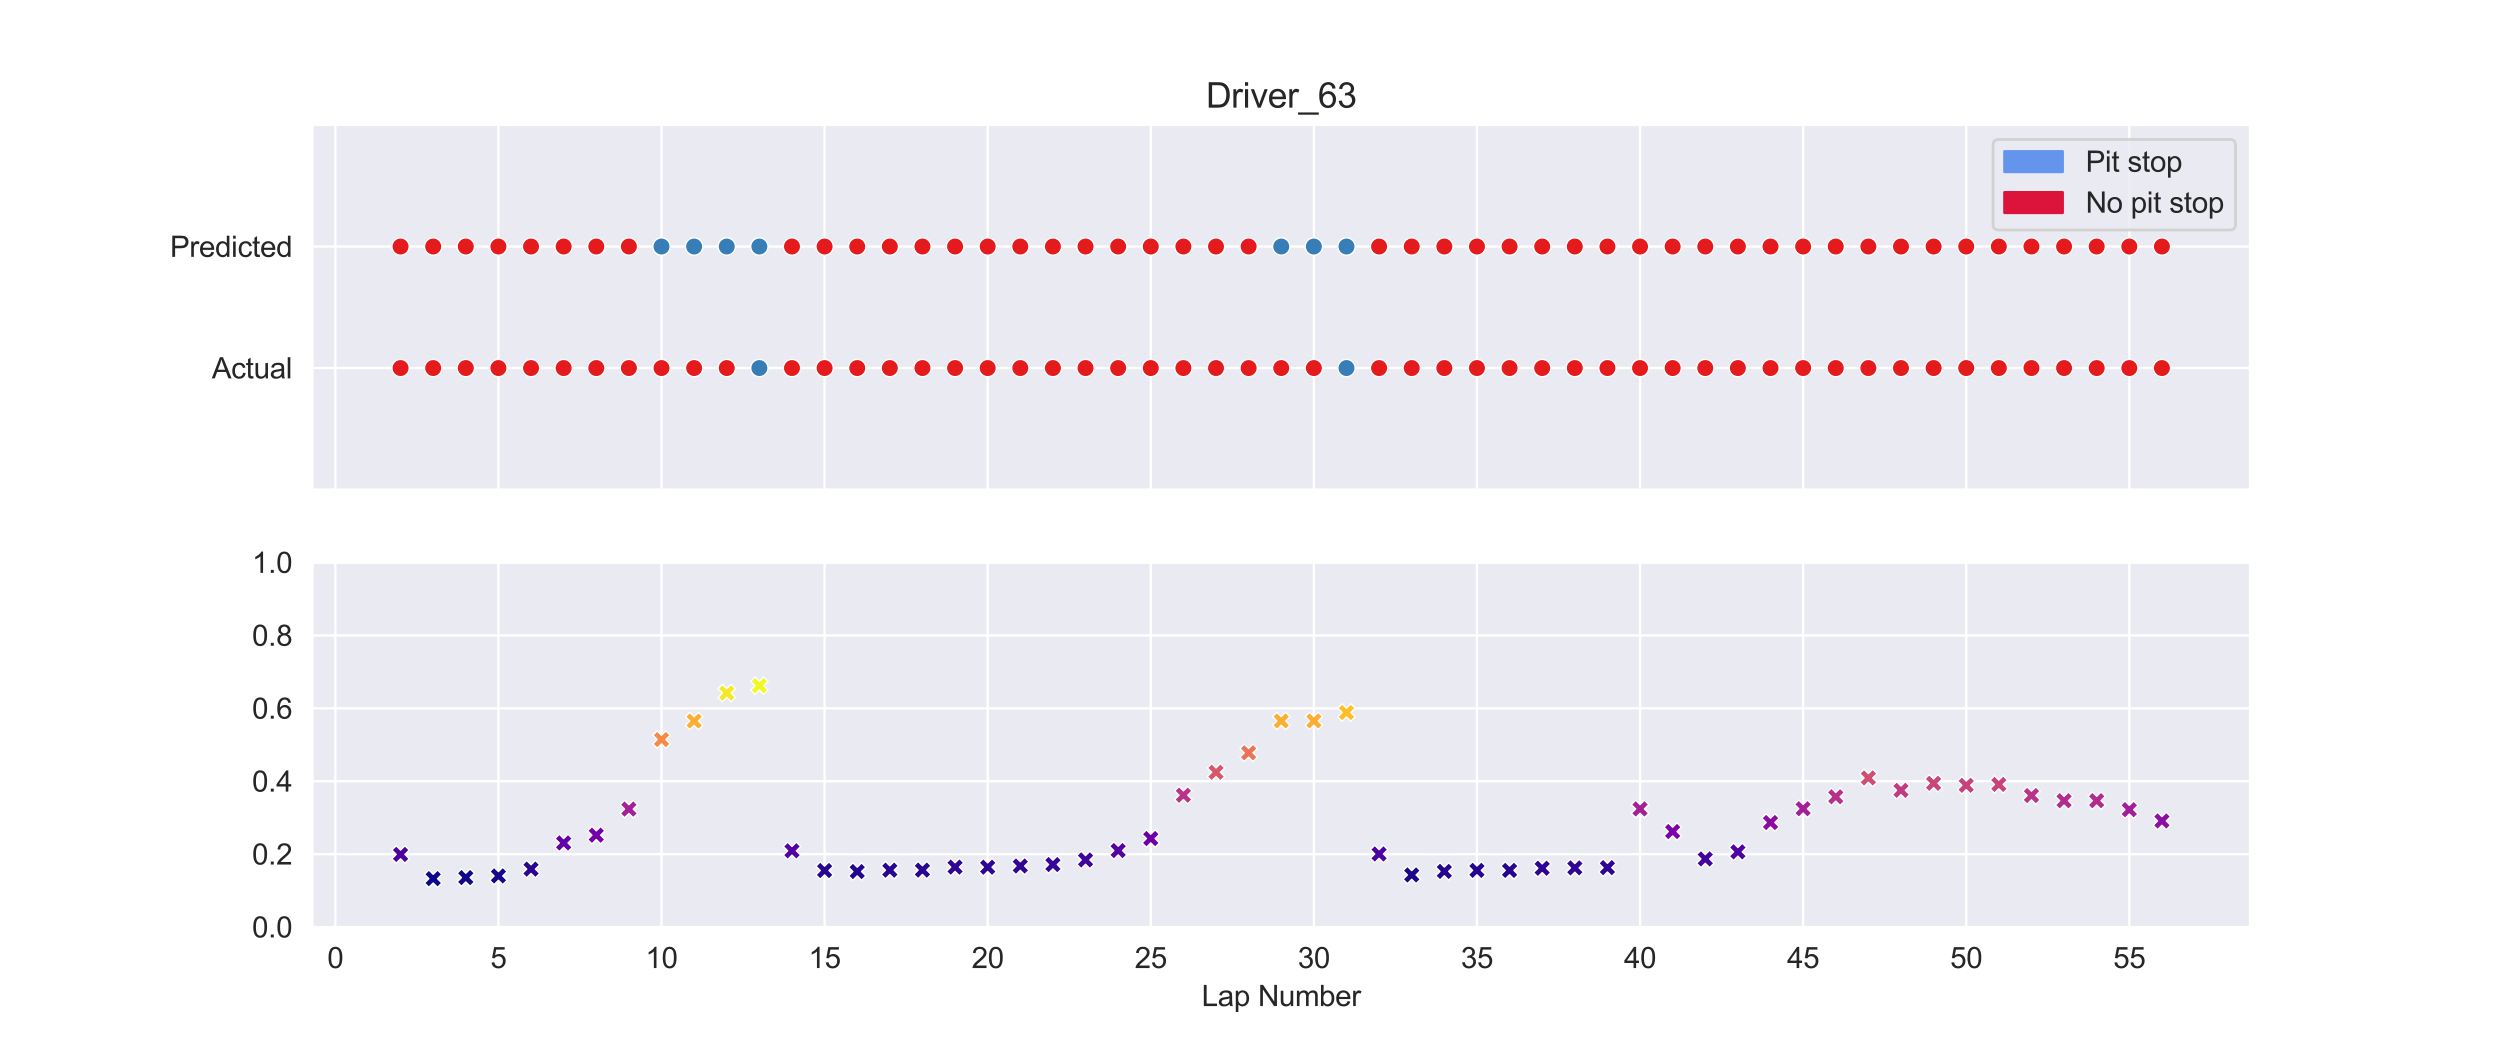 <?xml version="1.0" encoding="utf-8" standalone="no"?>
<!DOCTYPE svg PUBLIC "-//W3C//DTD SVG 1.1//EN"
  "http://www.w3.org/Graphics/SVG/1.1/DTD/svg11.dtd">
<svg xmlns:xlink="http://www.w3.org/1999/xlink" width="864pt" height="360pt" viewBox="0 0 864 360" xmlns="http://www.w3.org/2000/svg" version="1.1">
 <defs>
  <style type="text/css">*{stroke-linejoin: round; stroke-linecap: butt}</style>
 </defs>
 <g id="figure_1">
  <g id="patch_1">
   <path d="M 0 360 
L 864 360 
L 864 0 
L 0 0 
z
" style="fill: #ffffff"/>
  </g>
  <g id="axes_1">
   <g id="patch_2">
    <path d="M 108 169.2 
L 777.6 169.2 
L 777.6 43.2 
L 108 43.2 
z
" style="fill: #eaeaf2"/>
   </g>
   <g id="matplotlib.axis_1">
    <g id="xtick_1">
     <g id="line2d_1">
      <path d="M 115.891 169.2 
L 115.891 43.2 
" clip-path="url(#p8e15b6da8c)" style="fill: none; stroke: #ffffff; stroke-width: 0.8; stroke-linecap: round"/>
     </g>
    </g>
    <g id="xtick_2">
     <g id="line2d_2">
      <path d="M 172.255 169.2 
L 172.255 43.2 
" clip-path="url(#p8e15b6da8c)" style="fill: none; stroke: #ffffff; stroke-width: 0.8; stroke-linecap: round"/>
     </g>
    </g>
    <g id="xtick_3">
     <g id="line2d_3">
      <path d="M 228.618 169.2 
L 228.618 43.2 
" clip-path="url(#p8e15b6da8c)" style="fill: none; stroke: #ffffff; stroke-width: 0.8; stroke-linecap: round"/>
     </g>
    </g>
    <g id="xtick_4">
     <g id="line2d_4">
      <path d="M 284.982 169.2 
L 284.982 43.2 
" clip-path="url(#p8e15b6da8c)" style="fill: none; stroke: #ffffff; stroke-width: 0.8; stroke-linecap: round"/>
     </g>
    </g>
    <g id="xtick_5">
     <g id="line2d_5">
      <path d="M 341.345 169.2 
L 341.345 43.2 
" clip-path="url(#p8e15b6da8c)" style="fill: none; stroke: #ffffff; stroke-width: 0.8; stroke-linecap: round"/>
     </g>
    </g>
    <g id="xtick_6">
     <g id="line2d_6">
      <path d="M 397.709 169.2 
L 397.709 43.2 
" clip-path="url(#p8e15b6da8c)" style="fill: none; stroke: #ffffff; stroke-width: 0.8; stroke-linecap: round"/>
     </g>
    </g>
    <g id="xtick_7">
     <g id="line2d_7">
      <path d="M 454.073 169.2 
L 454.073 43.2 
" clip-path="url(#p8e15b6da8c)" style="fill: none; stroke: #ffffff; stroke-width: 0.8; stroke-linecap: round"/>
     </g>
    </g>
    <g id="xtick_8">
     <g id="line2d_8">
      <path d="M 510.436 169.2 
L 510.436 43.2 
" clip-path="url(#p8e15b6da8c)" style="fill: none; stroke: #ffffff; stroke-width: 0.8; stroke-linecap: round"/>
     </g>
    </g>
    <g id="xtick_9">
     <g id="line2d_9">
      <path d="M 566.8 169.2 
L 566.8 43.2 
" clip-path="url(#p8e15b6da8c)" style="fill: none; stroke: #ffffff; stroke-width: 0.8; stroke-linecap: round"/>
     </g>
    </g>
    <g id="xtick_10">
     <g id="line2d_10">
      <path d="M 623.164 169.2 
L 623.164 43.2 
" clip-path="url(#p8e15b6da8c)" style="fill: none; stroke: #ffffff; stroke-width: 0.8; stroke-linecap: round"/>
     </g>
    </g>
    <g id="xtick_11">
     <g id="line2d_11">
      <path d="M 679.527 169.2 
L 679.527 43.2 
" clip-path="url(#p8e15b6da8c)" style="fill: none; stroke: #ffffff; stroke-width: 0.8; stroke-linecap: round"/>
     </g>
    </g>
    <g id="xtick_12">
     <g id="line2d_12">
      <path d="M 735.891 169.2 
L 735.891 43.2 
" clip-path="url(#p8e15b6da8c)" style="fill: none; stroke: #ffffff; stroke-width: 0.8; stroke-linecap: round"/>
     </g>
    </g>
   </g>
   <g id="matplotlib.axis_2">
    <g id="ytick_1">
     <g id="line2d_13">
      <path d="M 108 127.2 
L 777.6 127.2 
" clip-path="url(#p8e15b6da8c)" style="fill: none; stroke: #ffffff; stroke-width: 0.8; stroke-linecap: round"/>
     </g>
     <g id="text_1">
      <!-- Actual -->
      <g style="fill: #262626" transform="translate(73.208 130.779) scale(0.1 -0.1)">
       <defs>
        <path id="ArialMT-41" d="M -9 0 
L 1750 4581 
L 2403 4581 
L 4278 0 
L 3588 0 
L 3053 1388 
L 1138 1388 
L 634 0 
L -9 0 
z
M 1313 1881 
L 2866 1881 
L 2388 3150 
Q 2169 3728 2063 4100 
Q 1975 3659 1816 3225 
L 1313 1881 
z
" transform="scale(0.016)"/>
        <path id="ArialMT-63" d="M 2588 1216 
L 3141 1144 
Q 3050 572 2676 248 
Q 2303 -75 1759 -75 
Q 1078 -75 664 370 
Q 250 816 250 1647 
Q 250 2184 428 2587 
Q 606 2991 970 3192 
Q 1334 3394 1763 3394 
Q 2303 3394 2647 3120 
Q 2991 2847 3088 2344 
L 2541 2259 
Q 2463 2594 2264 2762 
Q 2066 2931 1784 2931 
Q 1359 2931 1093 2626 
Q 828 2322 828 1663 
Q 828 994 1084 691 
Q 1341 388 1753 388 
Q 2084 388 2306 591 
Q 2528 794 2588 1216 
z
" transform="scale(0.016)"/>
        <path id="ArialMT-74" d="M 1650 503 
L 1731 6 
Q 1494 -44 1306 -44 
Q 1000 -44 831 53 
Q 663 150 594 308 
Q 525 466 525 972 
L 525 2881 
L 113 2881 
L 113 3319 
L 525 3319 
L 525 4141 
L 1084 4478 
L 1084 3319 
L 1650 3319 
L 1650 2881 
L 1084 2881 
L 1084 941 
Q 1084 700 1114 631 
Q 1144 563 1211 522 
Q 1278 481 1403 481 
Q 1497 481 1650 503 
z
" transform="scale(0.016)"/>
        <path id="ArialMT-75" d="M 2597 0 
L 2597 488 
Q 2209 -75 1544 -75 
Q 1250 -75 995 37 
Q 741 150 617 320 
Q 494 491 444 738 
Q 409 903 409 1263 
L 409 3319 
L 972 3319 
L 972 1478 
Q 972 1038 1006 884 
Q 1059 663 1231 536 
Q 1403 409 1656 409 
Q 1909 409 2131 539 
Q 2353 669 2445 892 
Q 2538 1116 2538 1541 
L 2538 3319 
L 3100 3319 
L 3100 0 
L 2597 0 
z
" transform="scale(0.016)"/>
        <path id="ArialMT-61" d="M 2588 409 
Q 2275 144 1986 34 
Q 1697 -75 1366 -75 
Q 819 -75 525 192 
Q 231 459 231 875 
Q 231 1119 342 1320 
Q 453 1522 633 1644 
Q 813 1766 1038 1828 
Q 1203 1872 1538 1913 
Q 2219 1994 2541 2106 
Q 2544 2222 2544 2253 
Q 2544 2597 2384 2738 
Q 2169 2928 1744 2928 
Q 1347 2928 1158 2789 
Q 969 2650 878 2297 
L 328 2372 
Q 403 2725 575 2942 
Q 747 3159 1072 3276 
Q 1397 3394 1825 3394 
Q 2250 3394 2515 3294 
Q 2781 3194 2906 3042 
Q 3031 2891 3081 2659 
Q 3109 2516 3109 2141 
L 3109 1391 
Q 3109 606 3145 398 
Q 3181 191 3288 0 
L 2700 0 
Q 2613 175 2588 409 
z
M 2541 1666 
Q 2234 1541 1622 1453 
Q 1275 1403 1131 1340 
Q 988 1278 909 1158 
Q 831 1038 831 891 
Q 831 666 1001 516 
Q 1172 366 1500 366 
Q 1825 366 2078 508 
Q 2331 650 2450 897 
Q 2541 1088 2541 1459 
L 2541 1666 
z
" transform="scale(0.016)"/>
        <path id="ArialMT-6c" d="M 409 0 
L 409 4581 
L 972 4581 
L 972 0 
L 409 0 
z
" transform="scale(0.016)"/>
       </defs>
       <use xlink:href="#ArialMT-41"/>
       <use xlink:href="#ArialMT-63" x="66.699"/>
       <use xlink:href="#ArialMT-74" x="116.699"/>
       <use xlink:href="#ArialMT-75" x="144.482"/>
       <use xlink:href="#ArialMT-61" x="200.098"/>
       <use xlink:href="#ArialMT-6c" x="255.713"/>
      </g>
     </g>
    </g>
    <g id="ytick_2">
     <g id="line2d_14">
      <path d="M 108 85.2 
L 777.6 85.2 
" clip-path="url(#p8e15b6da8c)" style="fill: none; stroke: #ffffff; stroke-width: 0.8; stroke-linecap: round"/>
     </g>
     <g id="text_2">
      <!-- Predicted -->
      <g style="fill: #262626" transform="translate(58.756 88.779) scale(0.1 -0.1)">
       <defs>
        <path id="ArialMT-50" d="M 494 0 
L 494 4581 
L 2222 4581 
Q 2678 4581 2919 4538 
Q 3256 4481 3484 4323 
Q 3713 4166 3852 3881 
Q 3991 3597 3991 3256 
Q 3991 2672 3619 2267 
Q 3247 1863 2275 1863 
L 1100 1863 
L 1100 0 
L 494 0 
z
M 1100 2403 
L 2284 2403 
Q 2872 2403 3119 2622 
Q 3366 2841 3366 3238 
Q 3366 3525 3220 3729 
Q 3075 3934 2838 4000 
Q 2684 4041 2272 4041 
L 1100 4041 
L 1100 2403 
z
" transform="scale(0.016)"/>
        <path id="ArialMT-72" d="M 416 0 
L 416 3319 
L 922 3319 
L 922 2816 
Q 1116 3169 1280 3281 
Q 1444 3394 1641 3394 
Q 1925 3394 2219 3213 
L 2025 2691 
Q 1819 2813 1613 2813 
Q 1428 2813 1281 2702 
Q 1134 2591 1072 2394 
Q 978 2094 978 1738 
L 978 0 
L 416 0 
z
" transform="scale(0.016)"/>
        <path id="ArialMT-65" d="M 2694 1069 
L 3275 997 
Q 3138 488 2766 206 
Q 2394 -75 1816 -75 
Q 1088 -75 661 373 
Q 234 822 234 1631 
Q 234 2469 665 2931 
Q 1097 3394 1784 3394 
Q 2450 3394 2872 2941 
Q 3294 2488 3294 1666 
Q 3294 1616 3291 1516 
L 816 1516 
Q 847 969 1125 678 
Q 1403 388 1819 388 
Q 2128 388 2347 550 
Q 2566 713 2694 1069 
z
M 847 1978 
L 2700 1978 
Q 2663 2397 2488 2606 
Q 2219 2931 1791 2931 
Q 1403 2931 1139 2672 
Q 875 2413 847 1978 
z
" transform="scale(0.016)"/>
        <path id="ArialMT-64" d="M 2575 0 
L 2575 419 
Q 2259 -75 1647 -75 
Q 1250 -75 917 144 
Q 584 363 401 755 
Q 219 1147 219 1656 
Q 219 2153 384 2558 
Q 550 2963 881 3178 
Q 1213 3394 1622 3394 
Q 1922 3394 2156 3267 
Q 2391 3141 2538 2938 
L 2538 4581 
L 3097 4581 
L 3097 0 
L 2575 0 
z
M 797 1656 
Q 797 1019 1065 703 
Q 1334 388 1700 388 
Q 2069 388 2326 689 
Q 2584 991 2584 1609 
Q 2584 2291 2321 2609 
Q 2059 2928 1675 2928 
Q 1300 2928 1048 2622 
Q 797 2316 797 1656 
z
" transform="scale(0.016)"/>
        <path id="ArialMT-69" d="M 425 3934 
L 425 4581 
L 988 4581 
L 988 3934 
L 425 3934 
z
M 425 0 
L 425 3319 
L 988 3319 
L 988 0 
L 425 0 
z
" transform="scale(0.016)"/>
       </defs>
       <use xlink:href="#ArialMT-50"/>
       <use xlink:href="#ArialMT-72" x="66.699"/>
       <use xlink:href="#ArialMT-65" x="100"/>
       <use xlink:href="#ArialMT-64" x="155.615"/>
       <use xlink:href="#ArialMT-69" x="211.23"/>
       <use xlink:href="#ArialMT-63" x="233.447"/>
       <use xlink:href="#ArialMT-74" x="283.447"/>
       <use xlink:href="#ArialMT-65" x="311.23"/>
       <use xlink:href="#ArialMT-64" x="366.846"/>
      </g>
     </g>
    </g>
   </g>
   <g id="PathCollection_1">
    <defs>
     <path id="C0_0_dc7d01df38" d="M 0 3 
C 0.796 3 1.559 2.684 2.121 2.121 
C 2.684 1.559 3 0.796 3 -0 
C 3 -0.796 2.684 -1.559 2.121 -2.121 
C 1.559 -2.684 0.796 -3 0 -3 
C -0.796 -3 -1.559 -2.684 -2.121 -2.121 
C -2.684 -1.559 -3 -0.796 -3 0 
C -3 0.796 -2.684 1.559 -2.121 2.121 
C -1.559 2.684 -0.796 3 0 3 
z
"/>
    </defs>
    <g clip-path="url(#p8e15b6da8c)">
     <use xlink:href="#C0_0_dc7d01df38" x="138.436" y="127.2" style="fill: #e41a1c; stroke: #ffffff; stroke-width: 0.48"/>
    </g>
    <g clip-path="url(#p8e15b6da8c)">
     <use xlink:href="#C0_0_dc7d01df38" x="149.709" y="127.2" style="fill: #e41a1c; stroke: #ffffff; stroke-width: 0.48"/>
    </g>
    <g clip-path="url(#p8e15b6da8c)">
     <use xlink:href="#C0_0_dc7d01df38" x="160.982" y="127.2" style="fill: #e41a1c; stroke: #ffffff; stroke-width: 0.48"/>
    </g>
    <g clip-path="url(#p8e15b6da8c)">
     <use xlink:href="#C0_0_dc7d01df38" x="172.255" y="127.2" style="fill: #e41a1c; stroke: #ffffff; stroke-width: 0.48"/>
    </g>
    <g clip-path="url(#p8e15b6da8c)">
     <use xlink:href="#C0_0_dc7d01df38" x="183.527" y="127.2" style="fill: #e41a1c; stroke: #ffffff; stroke-width: 0.48"/>
    </g>
    <g clip-path="url(#p8e15b6da8c)">
     <use xlink:href="#C0_0_dc7d01df38" x="194.8" y="127.2" style="fill: #e41a1c; stroke: #ffffff; stroke-width: 0.48"/>
    </g>
    <g clip-path="url(#p8e15b6da8c)">
     <use xlink:href="#C0_0_dc7d01df38" x="206.073" y="127.2" style="fill: #e41a1c; stroke: #ffffff; stroke-width: 0.48"/>
    </g>
    <g clip-path="url(#p8e15b6da8c)">
     <use xlink:href="#C0_0_dc7d01df38" x="217.345" y="127.2" style="fill: #e41a1c; stroke: #ffffff; stroke-width: 0.48"/>
    </g>
    <g clip-path="url(#p8e15b6da8c)">
     <use xlink:href="#C0_0_dc7d01df38" x="228.618" y="127.2" style="fill: #e41a1c; stroke: #ffffff; stroke-width: 0.48"/>
    </g>
    <g clip-path="url(#p8e15b6da8c)">
     <use xlink:href="#C0_0_dc7d01df38" x="239.891" y="127.2" style="fill: #e41a1c; stroke: #ffffff; stroke-width: 0.48"/>
    </g>
    <g clip-path="url(#p8e15b6da8c)">
     <use xlink:href="#C0_0_dc7d01df38" x="251.164" y="127.2" style="fill: #e41a1c; stroke: #ffffff; stroke-width: 0.48"/>
    </g>
    <g clip-path="url(#p8e15b6da8c)">
     <use xlink:href="#C0_0_dc7d01df38" x="262.436" y="127.2" style="fill: #377eb8; stroke: #ffffff; stroke-width: 0.48"/>
    </g>
    <g clip-path="url(#p8e15b6da8c)">
     <use xlink:href="#C0_0_dc7d01df38" x="273.709" y="127.2" style="fill: #e41a1c; stroke: #ffffff; stroke-width: 0.48"/>
    </g>
    <g clip-path="url(#p8e15b6da8c)">
     <use xlink:href="#C0_0_dc7d01df38" x="284.982" y="127.2" style="fill: #e41a1c; stroke: #ffffff; stroke-width: 0.48"/>
    </g>
    <g clip-path="url(#p8e15b6da8c)">
     <use xlink:href="#C0_0_dc7d01df38" x="296.255" y="127.2" style="fill: #e41a1c; stroke: #ffffff; stroke-width: 0.48"/>
    </g>
    <g clip-path="url(#p8e15b6da8c)">
     <use xlink:href="#C0_0_dc7d01df38" x="307.527" y="127.2" style="fill: #e41a1c; stroke: #ffffff; stroke-width: 0.48"/>
    </g>
    <g clip-path="url(#p8e15b6da8c)">
     <use xlink:href="#C0_0_dc7d01df38" x="318.8" y="127.2" style="fill: #e41a1c; stroke: #ffffff; stroke-width: 0.48"/>
    </g>
    <g clip-path="url(#p8e15b6da8c)">
     <use xlink:href="#C0_0_dc7d01df38" x="330.073" y="127.2" style="fill: #e41a1c; stroke: #ffffff; stroke-width: 0.48"/>
    </g>
    <g clip-path="url(#p8e15b6da8c)">
     <use xlink:href="#C0_0_dc7d01df38" x="341.345" y="127.2" style="fill: #e41a1c; stroke: #ffffff; stroke-width: 0.48"/>
    </g>
    <g clip-path="url(#p8e15b6da8c)">
     <use xlink:href="#C0_0_dc7d01df38" x="352.618" y="127.2" style="fill: #e41a1c; stroke: #ffffff; stroke-width: 0.48"/>
    </g>
    <g clip-path="url(#p8e15b6da8c)">
     <use xlink:href="#C0_0_dc7d01df38" x="363.891" y="127.2" style="fill: #e41a1c; stroke: #ffffff; stroke-width: 0.48"/>
    </g>
    <g clip-path="url(#p8e15b6da8c)">
     <use xlink:href="#C0_0_dc7d01df38" x="375.164" y="127.2" style="fill: #e41a1c; stroke: #ffffff; stroke-width: 0.48"/>
    </g>
    <g clip-path="url(#p8e15b6da8c)">
     <use xlink:href="#C0_0_dc7d01df38" x="386.436" y="127.2" style="fill: #e41a1c; stroke: #ffffff; stroke-width: 0.48"/>
    </g>
    <g clip-path="url(#p8e15b6da8c)">
     <use xlink:href="#C0_0_dc7d01df38" x="397.709" y="127.2" style="fill: #e41a1c; stroke: #ffffff; stroke-width: 0.48"/>
    </g>
    <g clip-path="url(#p8e15b6da8c)">
     <use xlink:href="#C0_0_dc7d01df38" x="408.982" y="127.2" style="fill: #e41a1c; stroke: #ffffff; stroke-width: 0.48"/>
    </g>
    <g clip-path="url(#p8e15b6da8c)">
     <use xlink:href="#C0_0_dc7d01df38" x="420.255" y="127.2" style="fill: #e41a1c; stroke: #ffffff; stroke-width: 0.48"/>
    </g>
    <g clip-path="url(#p8e15b6da8c)">
     <use xlink:href="#C0_0_dc7d01df38" x="431.527" y="127.2" style="fill: #e41a1c; stroke: #ffffff; stroke-width: 0.48"/>
    </g>
    <g clip-path="url(#p8e15b6da8c)">
     <use xlink:href="#C0_0_dc7d01df38" x="442.8" y="127.2" style="fill: #e41a1c; stroke: #ffffff; stroke-width: 0.48"/>
    </g>
    <g clip-path="url(#p8e15b6da8c)">
     <use xlink:href="#C0_0_dc7d01df38" x="454.073" y="127.2" style="fill: #e41a1c; stroke: #ffffff; stroke-width: 0.48"/>
    </g>
    <g clip-path="url(#p8e15b6da8c)">
     <use xlink:href="#C0_0_dc7d01df38" x="465.345" y="127.2" style="fill: #377eb8; stroke: #ffffff; stroke-width: 0.48"/>
    </g>
    <g clip-path="url(#p8e15b6da8c)">
     <use xlink:href="#C0_0_dc7d01df38" x="476.618" y="127.2" style="fill: #e41a1c; stroke: #ffffff; stroke-width: 0.48"/>
    </g>
    <g clip-path="url(#p8e15b6da8c)">
     <use xlink:href="#C0_0_dc7d01df38" x="487.891" y="127.2" style="fill: #e41a1c; stroke: #ffffff; stroke-width: 0.48"/>
    </g>
    <g clip-path="url(#p8e15b6da8c)">
     <use xlink:href="#C0_0_dc7d01df38" x="499.164" y="127.2" style="fill: #e41a1c; stroke: #ffffff; stroke-width: 0.48"/>
    </g>
    <g clip-path="url(#p8e15b6da8c)">
     <use xlink:href="#C0_0_dc7d01df38" x="510.436" y="127.2" style="fill: #e41a1c; stroke: #ffffff; stroke-width: 0.48"/>
    </g>
    <g clip-path="url(#p8e15b6da8c)">
     <use xlink:href="#C0_0_dc7d01df38" x="521.709" y="127.2" style="fill: #e41a1c; stroke: #ffffff; stroke-width: 0.48"/>
    </g>
    <g clip-path="url(#p8e15b6da8c)">
     <use xlink:href="#C0_0_dc7d01df38" x="532.982" y="127.2" style="fill: #e41a1c; stroke: #ffffff; stroke-width: 0.48"/>
    </g>
    <g clip-path="url(#p8e15b6da8c)">
     <use xlink:href="#C0_0_dc7d01df38" x="544.255" y="127.2" style="fill: #e41a1c; stroke: #ffffff; stroke-width: 0.48"/>
    </g>
    <g clip-path="url(#p8e15b6da8c)">
     <use xlink:href="#C0_0_dc7d01df38" x="555.527" y="127.2" style="fill: #e41a1c; stroke: #ffffff; stroke-width: 0.48"/>
    </g>
    <g clip-path="url(#p8e15b6da8c)">
     <use xlink:href="#C0_0_dc7d01df38" x="566.8" y="127.2" style="fill: #e41a1c; stroke: #ffffff; stroke-width: 0.48"/>
    </g>
    <g clip-path="url(#p8e15b6da8c)">
     <use xlink:href="#C0_0_dc7d01df38" x="578.073" y="127.2" style="fill: #e41a1c; stroke: #ffffff; stroke-width: 0.48"/>
    </g>
    <g clip-path="url(#p8e15b6da8c)">
     <use xlink:href="#C0_0_dc7d01df38" x="589.345" y="127.2" style="fill: #e41a1c; stroke: #ffffff; stroke-width: 0.48"/>
    </g>
    <g clip-path="url(#p8e15b6da8c)">
     <use xlink:href="#C0_0_dc7d01df38" x="600.618" y="127.2" style="fill: #e41a1c; stroke: #ffffff; stroke-width: 0.48"/>
    </g>
    <g clip-path="url(#p8e15b6da8c)">
     <use xlink:href="#C0_0_dc7d01df38" x="611.891" y="127.2" style="fill: #e41a1c; stroke: #ffffff; stroke-width: 0.48"/>
    </g>
    <g clip-path="url(#p8e15b6da8c)">
     <use xlink:href="#C0_0_dc7d01df38" x="623.164" y="127.2" style="fill: #e41a1c; stroke: #ffffff; stroke-width: 0.48"/>
    </g>
    <g clip-path="url(#p8e15b6da8c)">
     <use xlink:href="#C0_0_dc7d01df38" x="634.436" y="127.2" style="fill: #e41a1c; stroke: #ffffff; stroke-width: 0.48"/>
    </g>
    <g clip-path="url(#p8e15b6da8c)">
     <use xlink:href="#C0_0_dc7d01df38" x="645.709" y="127.2" style="fill: #e41a1c; stroke: #ffffff; stroke-width: 0.48"/>
    </g>
    <g clip-path="url(#p8e15b6da8c)">
     <use xlink:href="#C0_0_dc7d01df38" x="656.982" y="127.2" style="fill: #e41a1c; stroke: #ffffff; stroke-width: 0.48"/>
    </g>
    <g clip-path="url(#p8e15b6da8c)">
     <use xlink:href="#C0_0_dc7d01df38" x="668.255" y="127.2" style="fill: #e41a1c; stroke: #ffffff; stroke-width: 0.48"/>
    </g>
    <g clip-path="url(#p8e15b6da8c)">
     <use xlink:href="#C0_0_dc7d01df38" x="679.527" y="127.2" style="fill: #e41a1c; stroke: #ffffff; stroke-width: 0.48"/>
    </g>
    <g clip-path="url(#p8e15b6da8c)">
     <use xlink:href="#C0_0_dc7d01df38" x="690.8" y="127.2" style="fill: #e41a1c; stroke: #ffffff; stroke-width: 0.48"/>
    </g>
    <g clip-path="url(#p8e15b6da8c)">
     <use xlink:href="#C0_0_dc7d01df38" x="702.073" y="127.2" style="fill: #e41a1c; stroke: #ffffff; stroke-width: 0.48"/>
    </g>
    <g clip-path="url(#p8e15b6da8c)">
     <use xlink:href="#C0_0_dc7d01df38" x="713.345" y="127.2" style="fill: #e41a1c; stroke: #ffffff; stroke-width: 0.48"/>
    </g>
    <g clip-path="url(#p8e15b6da8c)">
     <use xlink:href="#C0_0_dc7d01df38" x="724.618" y="127.2" style="fill: #e41a1c; stroke: #ffffff; stroke-width: 0.48"/>
    </g>
    <g clip-path="url(#p8e15b6da8c)">
     <use xlink:href="#C0_0_dc7d01df38" x="735.891" y="127.2" style="fill: #e41a1c; stroke: #ffffff; stroke-width: 0.48"/>
    </g>
    <g clip-path="url(#p8e15b6da8c)">
     <use xlink:href="#C0_0_dc7d01df38" x="747.164" y="127.2" style="fill: #e41a1c; stroke: #ffffff; stroke-width: 0.48"/>
    </g>
   </g>
   <g id="PathCollection_2">
    <defs>
     <path id="C1_0_70a13e56bd" d="M 0 3 
C 0.796 3 1.559 2.684 2.121 2.121 
C 2.684 1.559 3 0.796 3 -0 
C 3 -0.796 2.684 -1.559 2.121 -2.121 
C 1.559 -2.684 0.796 -3 0 -3 
C -0.796 -3 -1.559 -2.684 -2.121 -2.121 
C -2.684 -1.559 -3 -0.796 -3 0 
C -3 0.796 -2.684 1.559 -2.121 2.121 
C -1.559 2.684 -0.796 3 0 3 
z
"/>
    </defs>
    <g clip-path="url(#p8e15b6da8c)">
     <use xlink:href="#C1_0_70a13e56bd" x="138.436" y="85.2" style="fill: #e41a1c; stroke: #ffffff; stroke-width: 0.48"/>
    </g>
    <g clip-path="url(#p8e15b6da8c)">
     <use xlink:href="#C1_0_70a13e56bd" x="149.709" y="85.2" style="fill: #e41a1c; stroke: #ffffff; stroke-width: 0.48"/>
    </g>
    <g clip-path="url(#p8e15b6da8c)">
     <use xlink:href="#C1_0_70a13e56bd" x="160.982" y="85.2" style="fill: #e41a1c; stroke: #ffffff; stroke-width: 0.48"/>
    </g>
    <g clip-path="url(#p8e15b6da8c)">
     <use xlink:href="#C1_0_70a13e56bd" x="172.255" y="85.2" style="fill: #e41a1c; stroke: #ffffff; stroke-width: 0.48"/>
    </g>
    <g clip-path="url(#p8e15b6da8c)">
     <use xlink:href="#C1_0_70a13e56bd" x="183.527" y="85.2" style="fill: #e41a1c; stroke: #ffffff; stroke-width: 0.48"/>
    </g>
    <g clip-path="url(#p8e15b6da8c)">
     <use xlink:href="#C1_0_70a13e56bd" x="194.8" y="85.2" style="fill: #e41a1c; stroke: #ffffff; stroke-width: 0.48"/>
    </g>
    <g clip-path="url(#p8e15b6da8c)">
     <use xlink:href="#C1_0_70a13e56bd" x="206.073" y="85.2" style="fill: #e41a1c; stroke: #ffffff; stroke-width: 0.48"/>
    </g>
    <g clip-path="url(#p8e15b6da8c)">
     <use xlink:href="#C1_0_70a13e56bd" x="217.345" y="85.2" style="fill: #e41a1c; stroke: #ffffff; stroke-width: 0.48"/>
    </g>
    <g clip-path="url(#p8e15b6da8c)">
     <use xlink:href="#C1_0_70a13e56bd" x="228.618" y="85.2" style="fill: #377eb8; stroke: #ffffff; stroke-width: 0.48"/>
    </g>
    <g clip-path="url(#p8e15b6da8c)">
     <use xlink:href="#C1_0_70a13e56bd" x="239.891" y="85.2" style="fill: #377eb8; stroke: #ffffff; stroke-width: 0.48"/>
    </g>
    <g clip-path="url(#p8e15b6da8c)">
     <use xlink:href="#C1_0_70a13e56bd" x="251.164" y="85.2" style="fill: #377eb8; stroke: #ffffff; stroke-width: 0.48"/>
    </g>
    <g clip-path="url(#p8e15b6da8c)">
     <use xlink:href="#C1_0_70a13e56bd" x="262.436" y="85.2" style="fill: #377eb8; stroke: #ffffff; stroke-width: 0.48"/>
    </g>
    <g clip-path="url(#p8e15b6da8c)">
     <use xlink:href="#C1_0_70a13e56bd" x="273.709" y="85.2" style="fill: #e41a1c; stroke: #ffffff; stroke-width: 0.48"/>
    </g>
    <g clip-path="url(#p8e15b6da8c)">
     <use xlink:href="#C1_0_70a13e56bd" x="284.982" y="85.2" style="fill: #e41a1c; stroke: #ffffff; stroke-width: 0.48"/>
    </g>
    <g clip-path="url(#p8e15b6da8c)">
     <use xlink:href="#C1_0_70a13e56bd" x="296.255" y="85.2" style="fill: #e41a1c; stroke: #ffffff; stroke-width: 0.48"/>
    </g>
    <g clip-path="url(#p8e15b6da8c)">
     <use xlink:href="#C1_0_70a13e56bd" x="307.527" y="85.2" style="fill: #e41a1c; stroke: #ffffff; stroke-width: 0.48"/>
    </g>
    <g clip-path="url(#p8e15b6da8c)">
     <use xlink:href="#C1_0_70a13e56bd" x="318.8" y="85.2" style="fill: #e41a1c; stroke: #ffffff; stroke-width: 0.48"/>
    </g>
    <g clip-path="url(#p8e15b6da8c)">
     <use xlink:href="#C1_0_70a13e56bd" x="330.073" y="85.2" style="fill: #e41a1c; stroke: #ffffff; stroke-width: 0.48"/>
    </g>
    <g clip-path="url(#p8e15b6da8c)">
     <use xlink:href="#C1_0_70a13e56bd" x="341.345" y="85.2" style="fill: #e41a1c; stroke: #ffffff; stroke-width: 0.48"/>
    </g>
    <g clip-path="url(#p8e15b6da8c)">
     <use xlink:href="#C1_0_70a13e56bd" x="352.618" y="85.2" style="fill: #e41a1c; stroke: #ffffff; stroke-width: 0.48"/>
    </g>
    <g clip-path="url(#p8e15b6da8c)">
     <use xlink:href="#C1_0_70a13e56bd" x="363.891" y="85.2" style="fill: #e41a1c; stroke: #ffffff; stroke-width: 0.48"/>
    </g>
    <g clip-path="url(#p8e15b6da8c)">
     <use xlink:href="#C1_0_70a13e56bd" x="375.164" y="85.2" style="fill: #e41a1c; stroke: #ffffff; stroke-width: 0.48"/>
    </g>
    <g clip-path="url(#p8e15b6da8c)">
     <use xlink:href="#C1_0_70a13e56bd" x="386.436" y="85.2" style="fill: #e41a1c; stroke: #ffffff; stroke-width: 0.48"/>
    </g>
    <g clip-path="url(#p8e15b6da8c)">
     <use xlink:href="#C1_0_70a13e56bd" x="397.709" y="85.2" style="fill: #e41a1c; stroke: #ffffff; stroke-width: 0.48"/>
    </g>
    <g clip-path="url(#p8e15b6da8c)">
     <use xlink:href="#C1_0_70a13e56bd" x="408.982" y="85.2" style="fill: #e41a1c; stroke: #ffffff; stroke-width: 0.48"/>
    </g>
    <g clip-path="url(#p8e15b6da8c)">
     <use xlink:href="#C1_0_70a13e56bd" x="420.255" y="85.2" style="fill: #e41a1c; stroke: #ffffff; stroke-width: 0.48"/>
    </g>
    <g clip-path="url(#p8e15b6da8c)">
     <use xlink:href="#C1_0_70a13e56bd" x="431.527" y="85.2" style="fill: #e41a1c; stroke: #ffffff; stroke-width: 0.48"/>
    </g>
    <g clip-path="url(#p8e15b6da8c)">
     <use xlink:href="#C1_0_70a13e56bd" x="442.8" y="85.2" style="fill: #377eb8; stroke: #ffffff; stroke-width: 0.48"/>
    </g>
    <g clip-path="url(#p8e15b6da8c)">
     <use xlink:href="#C1_0_70a13e56bd" x="454.073" y="85.2" style="fill: #377eb8; stroke: #ffffff; stroke-width: 0.48"/>
    </g>
    <g clip-path="url(#p8e15b6da8c)">
     <use xlink:href="#C1_0_70a13e56bd" x="465.345" y="85.2" style="fill: #377eb8; stroke: #ffffff; stroke-width: 0.48"/>
    </g>
    <g clip-path="url(#p8e15b6da8c)">
     <use xlink:href="#C1_0_70a13e56bd" x="476.618" y="85.2" style="fill: #e41a1c; stroke: #ffffff; stroke-width: 0.48"/>
    </g>
    <g clip-path="url(#p8e15b6da8c)">
     <use xlink:href="#C1_0_70a13e56bd" x="487.891" y="85.2" style="fill: #e41a1c; stroke: #ffffff; stroke-width: 0.48"/>
    </g>
    <g clip-path="url(#p8e15b6da8c)">
     <use xlink:href="#C1_0_70a13e56bd" x="499.164" y="85.2" style="fill: #e41a1c; stroke: #ffffff; stroke-width: 0.48"/>
    </g>
    <g clip-path="url(#p8e15b6da8c)">
     <use xlink:href="#C1_0_70a13e56bd" x="510.436" y="85.2" style="fill: #e41a1c; stroke: #ffffff; stroke-width: 0.48"/>
    </g>
    <g clip-path="url(#p8e15b6da8c)">
     <use xlink:href="#C1_0_70a13e56bd" x="521.709" y="85.2" style="fill: #e41a1c; stroke: #ffffff; stroke-width: 0.48"/>
    </g>
    <g clip-path="url(#p8e15b6da8c)">
     <use xlink:href="#C1_0_70a13e56bd" x="532.982" y="85.2" style="fill: #e41a1c; stroke: #ffffff; stroke-width: 0.48"/>
    </g>
    <g clip-path="url(#p8e15b6da8c)">
     <use xlink:href="#C1_0_70a13e56bd" x="544.255" y="85.2" style="fill: #e41a1c; stroke: #ffffff; stroke-width: 0.48"/>
    </g>
    <g clip-path="url(#p8e15b6da8c)">
     <use xlink:href="#C1_0_70a13e56bd" x="555.527" y="85.2" style="fill: #e41a1c; stroke: #ffffff; stroke-width: 0.48"/>
    </g>
    <g clip-path="url(#p8e15b6da8c)">
     <use xlink:href="#C1_0_70a13e56bd" x="566.8" y="85.2" style="fill: #e41a1c; stroke: #ffffff; stroke-width: 0.48"/>
    </g>
    <g clip-path="url(#p8e15b6da8c)">
     <use xlink:href="#C1_0_70a13e56bd" x="578.073" y="85.2" style="fill: #e41a1c; stroke: #ffffff; stroke-width: 0.48"/>
    </g>
    <g clip-path="url(#p8e15b6da8c)">
     <use xlink:href="#C1_0_70a13e56bd" x="589.345" y="85.2" style="fill: #e41a1c; stroke: #ffffff; stroke-width: 0.48"/>
    </g>
    <g clip-path="url(#p8e15b6da8c)">
     <use xlink:href="#C1_0_70a13e56bd" x="600.618" y="85.2" style="fill: #e41a1c; stroke: #ffffff; stroke-width: 0.48"/>
    </g>
    <g clip-path="url(#p8e15b6da8c)">
     <use xlink:href="#C1_0_70a13e56bd" x="611.891" y="85.2" style="fill: #e41a1c; stroke: #ffffff; stroke-width: 0.48"/>
    </g>
    <g clip-path="url(#p8e15b6da8c)">
     <use xlink:href="#C1_0_70a13e56bd" x="623.164" y="85.2" style="fill: #e41a1c; stroke: #ffffff; stroke-width: 0.48"/>
    </g>
    <g clip-path="url(#p8e15b6da8c)">
     <use xlink:href="#C1_0_70a13e56bd" x="634.436" y="85.2" style="fill: #e41a1c; stroke: #ffffff; stroke-width: 0.48"/>
    </g>
    <g clip-path="url(#p8e15b6da8c)">
     <use xlink:href="#C1_0_70a13e56bd" x="645.709" y="85.2" style="fill: #e41a1c; stroke: #ffffff; stroke-width: 0.48"/>
    </g>
    <g clip-path="url(#p8e15b6da8c)">
     <use xlink:href="#C1_0_70a13e56bd" x="656.982" y="85.2" style="fill: #e41a1c; stroke: #ffffff; stroke-width: 0.48"/>
    </g>
    <g clip-path="url(#p8e15b6da8c)">
     <use xlink:href="#C1_0_70a13e56bd" x="668.255" y="85.2" style="fill: #e41a1c; stroke: #ffffff; stroke-width: 0.48"/>
    </g>
    <g clip-path="url(#p8e15b6da8c)">
     <use xlink:href="#C1_0_70a13e56bd" x="679.527" y="85.2" style="fill: #e41a1c; stroke: #ffffff; stroke-width: 0.48"/>
    </g>
    <g clip-path="url(#p8e15b6da8c)">
     <use xlink:href="#C1_0_70a13e56bd" x="690.8" y="85.2" style="fill: #e41a1c; stroke: #ffffff; stroke-width: 0.48"/>
    </g>
    <g clip-path="url(#p8e15b6da8c)">
     <use xlink:href="#C1_0_70a13e56bd" x="702.073" y="85.2" style="fill: #e41a1c; stroke: #ffffff; stroke-width: 0.48"/>
    </g>
    <g clip-path="url(#p8e15b6da8c)">
     <use xlink:href="#C1_0_70a13e56bd" x="713.345" y="85.2" style="fill: #e41a1c; stroke: #ffffff; stroke-width: 0.48"/>
    </g>
    <g clip-path="url(#p8e15b6da8c)">
     <use xlink:href="#C1_0_70a13e56bd" x="724.618" y="85.2" style="fill: #e41a1c; stroke: #ffffff; stroke-width: 0.48"/>
    </g>
    <g clip-path="url(#p8e15b6da8c)">
     <use xlink:href="#C1_0_70a13e56bd" x="735.891" y="85.2" style="fill: #e41a1c; stroke: #ffffff; stroke-width: 0.48"/>
    </g>
    <g clip-path="url(#p8e15b6da8c)">
     <use xlink:href="#C1_0_70a13e56bd" x="747.164" y="85.2" style="fill: #e41a1c; stroke: #ffffff; stroke-width: 0.48"/>
    </g>
   </g>
   <g id="patch_3">
    <path d="M 108 169.2 
L 108 43.2 
" style="fill: none; stroke: #ffffff; stroke-width: 0.8; stroke-linejoin: miter; stroke-linecap: square"/>
   </g>
   <g id="patch_4">
    <path d="M 777.6 169.2 
L 777.6 43.2 
" style="fill: none; stroke: #ffffff; stroke-width: 0.8; stroke-linejoin: miter; stroke-linecap: square"/>
   </g>
   <g id="patch_5">
    <path d="M 108 169.2 
L 777.6 169.2 
" style="fill: none; stroke: #ffffff; stroke-width: 0.8; stroke-linejoin: miter; stroke-linecap: square"/>
   </g>
   <g id="patch_6">
    <path d="M 108 43.2 
L 777.6 43.2 
" style="fill: none; stroke: #ffffff; stroke-width: 0.8; stroke-linejoin: miter; stroke-linecap: square"/>
   </g>
   <g id="text_3">
    <!-- Driver_63 -->
    <g style="fill: #262626" transform="translate(416.792 37.2) scale(0.12 -0.12)">
     <defs>
      <path id="ArialMT-44" d="M 494 0 
L 494 4581 
L 2072 4581 
Q 2606 4581 2888 4516 
Q 3281 4425 3559 4188 
Q 3922 3881 4101 3404 
Q 4281 2928 4281 2316 
Q 4281 1794 4159 1391 
Q 4038 988 3847 723 
Q 3656 459 3429 307 
Q 3203 156 2883 78 
Q 2563 0 2147 0 
L 494 0 
z
M 1100 541 
L 2078 541 
Q 2531 541 2789 625 
Q 3047 709 3200 863 
Q 3416 1078 3536 1442 
Q 3656 1806 3656 2325 
Q 3656 3044 3420 3430 
Q 3184 3816 2847 3947 
Q 2603 4041 2063 4041 
L 1100 4041 
L 1100 541 
z
" transform="scale(0.016)"/>
      <path id="ArialMT-76" d="M 1344 0 
L 81 3319 
L 675 3319 
L 1388 1331 
Q 1503 1009 1600 663 
Q 1675 925 1809 1294 
L 2547 3319 
L 3125 3319 
L 1869 0 
L 1344 0 
z
" transform="scale(0.016)"/>
      <path id="ArialMT-5f" d="M -97 -1272 
L -97 -866 
L 3631 -866 
L 3631 -1272 
L -97 -1272 
z
" transform="scale(0.016)"/>
      <path id="ArialMT-36" d="M 3184 3459 
L 2625 3416 
Q 2550 3747 2413 3897 
Q 2184 4138 1850 4138 
Q 1581 4138 1378 3988 
Q 1113 3794 959 3422 
Q 806 3050 800 2363 
Q 1003 2672 1297 2822 
Q 1591 2972 1913 2972 
Q 2475 2972 2870 2558 
Q 3266 2144 3266 1488 
Q 3266 1056 3080 686 
Q 2894 316 2569 119 
Q 2244 -78 1831 -78 
Q 1128 -78 684 439 
Q 241 956 241 2144 
Q 241 3472 731 4075 
Q 1159 4600 1884 4600 
Q 2425 4600 2770 4297 
Q 3116 3994 3184 3459 
z
M 888 1484 
Q 888 1194 1011 928 
Q 1134 663 1356 523 
Q 1578 384 1822 384 
Q 2178 384 2434 671 
Q 2691 959 2691 1453 
Q 2691 1928 2437 2201 
Q 2184 2475 1800 2475 
Q 1419 2475 1153 2201 
Q 888 1928 888 1484 
z
" transform="scale(0.016)"/>
      <path id="ArialMT-33" d="M 269 1209 
L 831 1284 
Q 928 806 1161 595 
Q 1394 384 1728 384 
Q 2125 384 2398 659 
Q 2672 934 2672 1341 
Q 2672 1728 2419 1979 
Q 2166 2231 1775 2231 
Q 1616 2231 1378 2169 
L 1441 2663 
Q 1497 2656 1531 2656 
Q 1891 2656 2178 2843 
Q 2466 3031 2466 3422 
Q 2466 3731 2256 3934 
Q 2047 4138 1716 4138 
Q 1388 4138 1169 3931 
Q 950 3725 888 3313 
L 325 3413 
Q 428 3978 793 4289 
Q 1159 4600 1703 4600 
Q 2078 4600 2393 4439 
Q 2709 4278 2876 4000 
Q 3044 3722 3044 3409 
Q 3044 3113 2884 2869 
Q 2725 2625 2413 2481 
Q 2819 2388 3044 2092 
Q 3269 1797 3269 1353 
Q 3269 753 2831 336 
Q 2394 -81 1725 -81 
Q 1122 -81 723 278 
Q 325 638 269 1209 
z
" transform="scale(0.016)"/>
     </defs>
     <use xlink:href="#ArialMT-44"/>
     <use xlink:href="#ArialMT-72" x="72.217"/>
     <use xlink:href="#ArialMT-69" x="105.518"/>
     <use xlink:href="#ArialMT-76" x="127.734"/>
     <use xlink:href="#ArialMT-65" x="177.734"/>
     <use xlink:href="#ArialMT-72" x="233.35"/>
     <use xlink:href="#ArialMT-5f" x="266.65"/>
     <use xlink:href="#ArialMT-36" x="322.266"/>
     <use xlink:href="#ArialMT-33" x="377.881"/>
    </g>
   </g>
   <g id="legend_1">
    <g id="patch_7">
     <path d="M 690.8 79.491 
L 770.6 79.491 
Q 772.6 79.491 772.6 77.491 
L 772.6 50.2 
Q 772.6 48.2 770.6 48.2 
L 690.8 48.2 
Q 688.8 48.2 688.8 50.2 
L 688.8 77.491 
Q 688.8 79.491 690.8 79.491 
z
" style="fill: #eaeaf2; opacity: 0.8; stroke: #cccccc; stroke-linejoin: miter"/>
    </g>
    <g id="patch_8">
     <path d="M 692.8 59.358 
L 712.8 59.358 
L 712.8 52.358 
L 692.8 52.358 
z
" style="fill: #6495ed; stroke: #6495ed; stroke-linejoin: miter"/>
    </g>
    <g id="text_4">
     <!-- Pit stop -->
     <g style="fill: #262626" transform="translate(720.8 59.358) scale(0.1 -0.1)">
      <defs>
       <path id="ArialMT-20" transform="scale(0.016)"/>
       <path id="ArialMT-73" d="M 197 991 
L 753 1078 
Q 800 744 1014 566 
Q 1228 388 1613 388 
Q 2000 388 2187 545 
Q 2375 703 2375 916 
Q 2375 1106 2209 1216 
Q 2094 1291 1634 1406 
Q 1016 1563 777 1677 
Q 538 1791 414 1992 
Q 291 2194 291 2438 
Q 291 2659 392 2848 
Q 494 3038 669 3163 
Q 800 3259 1026 3326 
Q 1253 3394 1513 3394 
Q 1903 3394 2198 3281 
Q 2494 3169 2634 2976 
Q 2775 2784 2828 2463 
L 2278 2388 
Q 2241 2644 2061 2787 
Q 1881 2931 1553 2931 
Q 1166 2931 1000 2803 
Q 834 2675 834 2503 
Q 834 2394 903 2306 
Q 972 2216 1119 2156 
Q 1203 2125 1616 2013 
Q 2213 1853 2448 1751 
Q 2684 1650 2818 1456 
Q 2953 1263 2953 975 
Q 2953 694 2789 445 
Q 2625 197 2315 61 
Q 2006 -75 1616 -75 
Q 969 -75 630 194 
Q 291 463 197 991 
z
" transform="scale(0.016)"/>
       <path id="ArialMT-6f" d="M 213 1659 
Q 213 2581 725 3025 
Q 1153 3394 1769 3394 
Q 2453 3394 2887 2945 
Q 3322 2497 3322 1706 
Q 3322 1066 3130 698 
Q 2938 331 2570 128 
Q 2203 -75 1769 -75 
Q 1072 -75 642 372 
Q 213 819 213 1659 
z
M 791 1659 
Q 791 1022 1069 705 
Q 1347 388 1769 388 
Q 2188 388 2466 706 
Q 2744 1025 2744 1678 
Q 2744 2294 2464 2611 
Q 2184 2928 1769 2928 
Q 1347 2928 1069 2612 
Q 791 2297 791 1659 
z
" transform="scale(0.016)"/>
       <path id="ArialMT-70" d="M 422 -1272 
L 422 3319 
L 934 3319 
L 934 2888 
Q 1116 3141 1344 3267 
Q 1572 3394 1897 3394 
Q 2322 3394 2647 3175 
Q 2972 2956 3137 2557 
Q 3303 2159 3303 1684 
Q 3303 1175 3120 767 
Q 2938 359 2589 142 
Q 2241 -75 1856 -75 
Q 1575 -75 1351 44 
Q 1128 163 984 344 
L 984 -1272 
L 422 -1272 
z
M 931 1641 
Q 931 1000 1190 694 
Q 1450 388 1819 388 
Q 2194 388 2461 705 
Q 2728 1022 2728 1688 
Q 2728 2322 2467 2637 
Q 2206 2953 1844 2953 
Q 1484 2953 1207 2617 
Q 931 2281 931 1641 
z
" transform="scale(0.016)"/>
      </defs>
      <use xlink:href="#ArialMT-50"/>
      <use xlink:href="#ArialMT-69" x="66.699"/>
      <use xlink:href="#ArialMT-74" x="88.916"/>
      <use xlink:href="#ArialMT-20" x="116.699"/>
      <use xlink:href="#ArialMT-73" x="144.482"/>
      <use xlink:href="#ArialMT-74" x="194.482"/>
      <use xlink:href="#ArialMT-6f" x="222.266"/>
      <use xlink:href="#ArialMT-70" x="277.881"/>
     </g>
    </g>
    <g id="patch_9">
     <path d="M 692.8 73.503 
L 712.8 73.503 
L 712.8 66.503 
L 692.8 66.503 
z
" style="fill: #dc143c; stroke: #dc143c; stroke-linejoin: miter"/>
    </g>
    <g id="text_5">
     <!-- No pit stop -->
     <g style="fill: #262626" transform="translate(720.8 73.503) scale(0.1 -0.1)">
      <defs>
       <path id="ArialMT-4e" d="M 488 0 
L 488 4581 
L 1109 4581 
L 3516 984 
L 3516 4581 
L 4097 4581 
L 4097 0 
L 3475 0 
L 1069 3600 
L 1069 0 
L 488 0 
z
" transform="scale(0.016)"/>
      </defs>
      <use xlink:href="#ArialMT-4e"/>
      <use xlink:href="#ArialMT-6f" x="72.217"/>
      <use xlink:href="#ArialMT-20" x="127.832"/>
      <use xlink:href="#ArialMT-70" x="155.615"/>
      <use xlink:href="#ArialMT-69" x="211.23"/>
      <use xlink:href="#ArialMT-74" x="233.447"/>
      <use xlink:href="#ArialMT-20" x="261.23"/>
      <use xlink:href="#ArialMT-73" x="289.014"/>
      <use xlink:href="#ArialMT-74" x="339.014"/>
      <use xlink:href="#ArialMT-6f" x="366.797"/>
      <use xlink:href="#ArialMT-70" x="422.412"/>
     </g>
    </g>
   </g>
  </g>
  <g id="axes_2">
   <g id="patch_10">
    <path d="M 108 320.4 
L 777.6 320.4 
L 777.6 194.4 
L 108 194.4 
z
" style="fill: #eaeaf2"/>
   </g>
   <g id="matplotlib.axis_3">
    <g id="xtick_13">
     <g id="line2d_15">
      <path d="M 115.891 320.4 
L 115.891 194.4 
" clip-path="url(#pb51ae90481)" style="fill: none; stroke: #ffffff; stroke-width: 0.8; stroke-linecap: round"/>
     </g>
     <g id="text_6">
      <!-- 0 -->
      <g style="fill: #262626" transform="translate(113.11 334.558) scale(0.1 -0.1)">
       <defs>
        <path id="ArialMT-30" d="M 266 2259 
Q 266 3072 433 3567 
Q 600 4063 929 4331 
Q 1259 4600 1759 4600 
Q 2128 4600 2406 4451 
Q 2684 4303 2865 4023 
Q 3047 3744 3150 3342 
Q 3253 2941 3253 2259 
Q 3253 1453 3087 958 
Q 2922 463 2592 192 
Q 2263 -78 1759 -78 
Q 1097 -78 719 397 
Q 266 969 266 2259 
z
M 844 2259 
Q 844 1131 1108 757 
Q 1372 384 1759 384 
Q 2147 384 2411 759 
Q 2675 1134 2675 2259 
Q 2675 3391 2411 3762 
Q 2147 4134 1753 4134 
Q 1366 4134 1134 3806 
Q 844 3388 844 2259 
z
" transform="scale(0.016)"/>
       </defs>
       <use xlink:href="#ArialMT-30"/>
      </g>
     </g>
    </g>
    <g id="xtick_14">
     <g id="line2d_16">
      <path d="M 172.255 320.4 
L 172.255 194.4 
" clip-path="url(#pb51ae90481)" style="fill: none; stroke: #ffffff; stroke-width: 0.8; stroke-linecap: round"/>
     </g>
     <g id="text_7">
      <!-- 5 -->
      <g style="fill: #262626" transform="translate(169.474 334.558) scale(0.1 -0.1)">
       <defs>
        <path id="ArialMT-35" d="M 266 1200 
L 856 1250 
Q 922 819 1161 601 
Q 1400 384 1738 384 
Q 2144 384 2425 690 
Q 2706 997 2706 1503 
Q 2706 1984 2436 2262 
Q 2166 2541 1728 2541 
Q 1456 2541 1237 2417 
Q 1019 2294 894 2097 
L 366 2166 
L 809 4519 
L 3088 4519 
L 3088 3981 
L 1259 3981 
L 1013 2750 
Q 1425 3038 1878 3038 
Q 2478 3038 2890 2622 
Q 3303 2206 3303 1553 
Q 3303 931 2941 478 
Q 2500 -78 1738 -78 
Q 1113 -78 717 272 
Q 322 622 266 1200 
z
" transform="scale(0.016)"/>
       </defs>
       <use xlink:href="#ArialMT-35"/>
      </g>
     </g>
    </g>
    <g id="xtick_15">
     <g id="line2d_17">
      <path d="M 228.618 320.4 
L 228.618 194.4 
" clip-path="url(#pb51ae90481)" style="fill: none; stroke: #ffffff; stroke-width: 0.8; stroke-linecap: round"/>
     </g>
     <g id="text_8">
      <!-- 10 -->
      <g style="fill: #262626" transform="translate(223.057 334.558) scale(0.1 -0.1)">
       <defs>
        <path id="ArialMT-31" d="M 2384 0 
L 1822 0 
L 1822 3584 
Q 1619 3391 1289 3197 
Q 959 3003 697 2906 
L 697 3450 
Q 1169 3672 1522 3987 
Q 1875 4303 2022 4600 
L 2384 4600 
L 2384 0 
z
" transform="scale(0.016)"/>
       </defs>
       <use xlink:href="#ArialMT-31"/>
       <use xlink:href="#ArialMT-30" x="55.615"/>
      </g>
     </g>
    </g>
    <g id="xtick_16">
     <g id="line2d_18">
      <path d="M 284.982 320.4 
L 284.982 194.4 
" clip-path="url(#pb51ae90481)" style="fill: none; stroke: #ffffff; stroke-width: 0.8; stroke-linecap: round"/>
     </g>
     <g id="text_9">
      <!-- 15 -->
      <g style="fill: #262626" transform="translate(279.421 334.558) scale(0.1 -0.1)">
       <use xlink:href="#ArialMT-31"/>
       <use xlink:href="#ArialMT-35" x="55.615"/>
      </g>
     </g>
    </g>
    <g id="xtick_17">
     <g id="line2d_19">
      <path d="M 341.345 320.4 
L 341.345 194.4 
" clip-path="url(#pb51ae90481)" style="fill: none; stroke: #ffffff; stroke-width: 0.8; stroke-linecap: round"/>
     </g>
     <g id="text_10">
      <!-- 20 -->
      <g style="fill: #262626" transform="translate(335.785 334.558) scale(0.1 -0.1)">
       <defs>
        <path id="ArialMT-32" d="M 3222 541 
L 3222 0 
L 194 0 
Q 188 203 259 391 
Q 375 700 629 1000 
Q 884 1300 1366 1694 
Q 2113 2306 2375 2664 
Q 2638 3022 2638 3341 
Q 2638 3675 2398 3904 
Q 2159 4134 1775 4134 
Q 1369 4134 1125 3890 
Q 881 3647 878 3216 
L 300 3275 
Q 359 3922 746 4261 
Q 1134 4600 1788 4600 
Q 2447 4600 2831 4234 
Q 3216 3869 3216 3328 
Q 3216 3053 3103 2787 
Q 2991 2522 2730 2228 
Q 2469 1934 1863 1422 
Q 1356 997 1212 845 
Q 1069 694 975 541 
L 3222 541 
z
" transform="scale(0.016)"/>
       </defs>
       <use xlink:href="#ArialMT-32"/>
       <use xlink:href="#ArialMT-30" x="55.615"/>
      </g>
     </g>
    </g>
    <g id="xtick_18">
     <g id="line2d_20">
      <path d="M 397.709 320.4 
L 397.709 194.4 
" clip-path="url(#pb51ae90481)" style="fill: none; stroke: #ffffff; stroke-width: 0.8; stroke-linecap: round"/>
     </g>
     <g id="text_11">
      <!-- 25 -->
      <g style="fill: #262626" transform="translate(392.148 334.558) scale(0.1 -0.1)">
       <use xlink:href="#ArialMT-32"/>
       <use xlink:href="#ArialMT-35" x="55.615"/>
      </g>
     </g>
    </g>
    <g id="xtick_19">
     <g id="line2d_21">
      <path d="M 454.073 320.4 
L 454.073 194.4 
" clip-path="url(#pb51ae90481)" style="fill: none; stroke: #ffffff; stroke-width: 0.8; stroke-linecap: round"/>
     </g>
     <g id="text_12">
      <!-- 30 -->
      <g style="fill: #262626" transform="translate(448.512 334.558) scale(0.1 -0.1)">
       <use xlink:href="#ArialMT-33"/>
       <use xlink:href="#ArialMT-30" x="55.615"/>
      </g>
     </g>
    </g>
    <g id="xtick_20">
     <g id="line2d_22">
      <path d="M 510.436 320.4 
L 510.436 194.4 
" clip-path="url(#pb51ae90481)" style="fill: none; stroke: #ffffff; stroke-width: 0.8; stroke-linecap: round"/>
     </g>
     <g id="text_13">
      <!-- 35 -->
      <g style="fill: #262626" transform="translate(504.875 334.558) scale(0.1 -0.1)">
       <use xlink:href="#ArialMT-33"/>
       <use xlink:href="#ArialMT-35" x="55.615"/>
      </g>
     </g>
    </g>
    <g id="xtick_21">
     <g id="line2d_23">
      <path d="M 566.8 320.4 
L 566.8 194.4 
" clip-path="url(#pb51ae90481)" style="fill: none; stroke: #ffffff; stroke-width: 0.8; stroke-linecap: round"/>
     </g>
     <g id="text_14">
      <!-- 40 -->
      <g style="fill: #262626" transform="translate(561.239 334.558) scale(0.1 -0.1)">
       <defs>
        <path id="ArialMT-34" d="M 2069 0 
L 2069 1097 
L 81 1097 
L 81 1613 
L 2172 4581 
L 2631 4581 
L 2631 1613 
L 3250 1613 
L 3250 1097 
L 2631 1097 
L 2631 0 
L 2069 0 
z
M 2069 1613 
L 2069 3678 
L 634 1613 
L 2069 1613 
z
" transform="scale(0.016)"/>
       </defs>
       <use xlink:href="#ArialMT-34"/>
       <use xlink:href="#ArialMT-30" x="55.615"/>
      </g>
     </g>
    </g>
    <g id="xtick_22">
     <g id="line2d_24">
      <path d="M 623.164 320.4 
L 623.164 194.4 
" clip-path="url(#pb51ae90481)" style="fill: none; stroke: #ffffff; stroke-width: 0.8; stroke-linecap: round"/>
     </g>
     <g id="text_15">
      <!-- 45 -->
      <g style="fill: #262626" transform="translate(617.603 334.558) scale(0.1 -0.1)">
       <use xlink:href="#ArialMT-34"/>
       <use xlink:href="#ArialMT-35" x="55.615"/>
      </g>
     </g>
    </g>
    <g id="xtick_23">
     <g id="line2d_25">
      <path d="M 679.527 320.4 
L 679.527 194.4 
" clip-path="url(#pb51ae90481)" style="fill: none; stroke: #ffffff; stroke-width: 0.8; stroke-linecap: round"/>
     </g>
     <g id="text_16">
      <!-- 50 -->
      <g style="fill: #262626" transform="translate(673.966 334.558) scale(0.1 -0.1)">
       <use xlink:href="#ArialMT-35"/>
       <use xlink:href="#ArialMT-30" x="55.615"/>
      </g>
     </g>
    </g>
    <g id="xtick_24">
     <g id="line2d_26">
      <path d="M 735.891 320.4 
L 735.891 194.4 
" clip-path="url(#pb51ae90481)" style="fill: none; stroke: #ffffff; stroke-width: 0.8; stroke-linecap: round"/>
     </g>
     <g id="text_17">
      <!-- 55 -->
      <g style="fill: #262626" transform="translate(730.33 334.558) scale(0.1 -0.1)">
       <use xlink:href="#ArialMT-35"/>
       <use xlink:href="#ArialMT-35" x="55.615"/>
      </g>
     </g>
    </g>
    <g id="text_18">
     <!-- Lap Number -->
     <g style="fill: #262626" transform="translate(415.288 347.703) scale(0.1 -0.1)">
      <defs>
       <path id="ArialMT-4c" d="M 469 0 
L 469 4581 
L 1075 4581 
L 1075 541 
L 3331 541 
L 3331 0 
L 469 0 
z
" transform="scale(0.016)"/>
       <path id="ArialMT-6d" d="M 422 0 
L 422 3319 
L 925 3319 
L 925 2853 
Q 1081 3097 1340 3245 
Q 1600 3394 1931 3394 
Q 2300 3394 2536 3241 
Q 2772 3088 2869 2813 
Q 3263 3394 3894 3394 
Q 4388 3394 4653 3120 
Q 4919 2847 4919 2278 
L 4919 0 
L 4359 0 
L 4359 2091 
Q 4359 2428 4304 2576 
Q 4250 2725 4106 2815 
Q 3963 2906 3769 2906 
Q 3419 2906 3187 2673 
Q 2956 2441 2956 1928 
L 2956 0 
L 2394 0 
L 2394 2156 
Q 2394 2531 2256 2718 
Q 2119 2906 1806 2906 
Q 1569 2906 1367 2781 
Q 1166 2656 1075 2415 
Q 984 2175 984 1722 
L 984 0 
L 422 0 
z
" transform="scale(0.016)"/>
       <path id="ArialMT-62" d="M 941 0 
L 419 0 
L 419 4581 
L 981 4581 
L 981 2947 
Q 1338 3394 1891 3394 
Q 2197 3394 2470 3270 
Q 2744 3147 2920 2923 
Q 3097 2700 3197 2384 
Q 3297 2069 3297 1709 
Q 3297 856 2875 390 
Q 2453 -75 1863 -75 
Q 1275 -75 941 416 
L 941 0 
z
M 934 1684 
Q 934 1088 1097 822 
Q 1363 388 1816 388 
Q 2184 388 2453 708 
Q 2722 1028 2722 1663 
Q 2722 2313 2464 2622 
Q 2206 2931 1841 2931 
Q 1472 2931 1203 2611 
Q 934 2291 934 1684 
z
" transform="scale(0.016)"/>
      </defs>
      <use xlink:href="#ArialMT-4c"/>
      <use xlink:href="#ArialMT-61" x="55.615"/>
      <use xlink:href="#ArialMT-70" x="111.23"/>
      <use xlink:href="#ArialMT-20" x="166.846"/>
      <use xlink:href="#ArialMT-4e" x="194.629"/>
      <use xlink:href="#ArialMT-75" x="266.846"/>
      <use xlink:href="#ArialMT-6d" x="322.461"/>
      <use xlink:href="#ArialMT-62" x="405.762"/>
      <use xlink:href="#ArialMT-65" x="461.377"/>
      <use xlink:href="#ArialMT-72" x="516.992"/>
     </g>
    </g>
   </g>
   <g id="matplotlib.axis_4">
    <g id="ytick_3">
     <g id="line2d_27">
      <path d="M 108 320.4 
L 777.6 320.4 
" clip-path="url(#pb51ae90481)" style="fill: none; stroke: #ffffff; stroke-width: 0.8; stroke-linecap: round"/>
     </g>
     <g id="text_19">
      <!-- 0.0 -->
      <g style="fill: #262626" transform="translate(87.1 323.979) scale(0.1 -0.1)">
       <defs>
        <path id="ArialMT-2e" d="M 581 0 
L 581 641 
L 1222 641 
L 1222 0 
L 581 0 
z
" transform="scale(0.016)"/>
       </defs>
       <use xlink:href="#ArialMT-30"/>
       <use xlink:href="#ArialMT-2e" x="55.615"/>
       <use xlink:href="#ArialMT-30" x="83.398"/>
      </g>
     </g>
    </g>
    <g id="ytick_4">
     <g id="line2d_28">
      <path d="M 108 295.2 
L 777.6 295.2 
" clip-path="url(#pb51ae90481)" style="fill: none; stroke: #ffffff; stroke-width: 0.8; stroke-linecap: round"/>
     </g>
     <g id="text_20">
      <!-- 0.2 -->
      <g style="fill: #262626" transform="translate(87.1 298.779) scale(0.1 -0.1)">
       <use xlink:href="#ArialMT-30"/>
       <use xlink:href="#ArialMT-2e" x="55.615"/>
       <use xlink:href="#ArialMT-32" x="83.398"/>
      </g>
     </g>
    </g>
    <g id="ytick_5">
     <g id="line2d_29">
      <path d="M 108 270 
L 777.6 270 
" clip-path="url(#pb51ae90481)" style="fill: none; stroke: #ffffff; stroke-width: 0.8; stroke-linecap: round"/>
     </g>
     <g id="text_21">
      <!-- 0.4 -->
      <g style="fill: #262626" transform="translate(87.1 273.579) scale(0.1 -0.1)">
       <use xlink:href="#ArialMT-30"/>
       <use xlink:href="#ArialMT-2e" x="55.615"/>
       <use xlink:href="#ArialMT-34" x="83.398"/>
      </g>
     </g>
    </g>
    <g id="ytick_6">
     <g id="line2d_30">
      <path d="M 108 244.8 
L 777.6 244.8 
" clip-path="url(#pb51ae90481)" style="fill: none; stroke: #ffffff; stroke-width: 0.8; stroke-linecap: round"/>
     </g>
     <g id="text_22">
      <!-- 0.6 -->
      <g style="fill: #262626" transform="translate(87.1 248.379) scale(0.1 -0.1)">
       <use xlink:href="#ArialMT-30"/>
       <use xlink:href="#ArialMT-2e" x="55.615"/>
       <use xlink:href="#ArialMT-36" x="83.398"/>
      </g>
     </g>
    </g>
    <g id="ytick_7">
     <g id="line2d_31">
      <path d="M 108 219.6 
L 777.6 219.6 
" clip-path="url(#pb51ae90481)" style="fill: none; stroke: #ffffff; stroke-width: 0.8; stroke-linecap: round"/>
     </g>
     <g id="text_23">
      <!-- 0.8 -->
      <g style="fill: #262626" transform="translate(87.1 223.179) scale(0.1 -0.1)">
       <defs>
        <path id="ArialMT-38" d="M 1131 2484 
Q 781 2613 612 2850 
Q 444 3088 444 3419 
Q 444 3919 803 4259 
Q 1163 4600 1759 4600 
Q 2359 4600 2725 4251 
Q 3091 3903 3091 3403 
Q 3091 3084 2923 2848 
Q 2756 2613 2416 2484 
Q 2838 2347 3058 2040 
Q 3278 1734 3278 1309 
Q 3278 722 2862 322 
Q 2447 -78 1769 -78 
Q 1091 -78 675 323 
Q 259 725 259 1325 
Q 259 1772 486 2073 
Q 713 2375 1131 2484 
z
M 1019 3438 
Q 1019 3113 1228 2906 
Q 1438 2700 1772 2700 
Q 2097 2700 2305 2904 
Q 2513 3109 2513 3406 
Q 2513 3716 2298 3927 
Q 2084 4138 1766 4138 
Q 1444 4138 1231 3931 
Q 1019 3725 1019 3438 
z
M 838 1322 
Q 838 1081 952 856 
Q 1066 631 1291 507 
Q 1516 384 1775 384 
Q 2178 384 2440 643 
Q 2703 903 2703 1303 
Q 2703 1709 2433 1975 
Q 2163 2241 1756 2241 
Q 1359 2241 1098 1978 
Q 838 1716 838 1322 
z
" transform="scale(0.016)"/>
       </defs>
       <use xlink:href="#ArialMT-30"/>
       <use xlink:href="#ArialMT-2e" x="55.615"/>
       <use xlink:href="#ArialMT-38" x="83.398"/>
      </g>
     </g>
    </g>
    <g id="ytick_8">
     <g id="line2d_32">
      <path d="M 108 194.4 
L 777.6 194.4 
" clip-path="url(#pb51ae90481)" style="fill: none; stroke: #ffffff; stroke-width: 0.8; stroke-linecap: round"/>
     </g>
     <g id="text_24">
      <!-- 1.0 -->
      <g style="fill: #262626" transform="translate(87.1 197.979) scale(0.1 -0.1)">
       <use xlink:href="#ArialMT-31"/>
       <use xlink:href="#ArialMT-2e" x="55.615"/>
       <use xlink:href="#ArialMT-30" x="83.398"/>
      </g>
     </g>
    </g>
   </g>
   <g id="PathCollection_3">
    <defs>
     <path id="C2_0_3abb6e0870" d="M -1.5 3 
L 0 1.5 
L 1.5 3 
L 3 1.5 
L 1.5 -0 
L 3 -1.5 
L 1.5 -3 
L 0 -1.5 
L -1.5 -3 
L -3 -1.5 
L -1.5 0 
L -3 1.5 
z
"/>
    </defs>
    <g clip-path="url(#pb51ae90481)">
     <use xlink:href="#C2_0_3abb6e0870" x="138.436" y="295.287" style="fill: #4c02a1; stroke: #ffffff; stroke-width: 0.48"/>
    </g>
    <g clip-path="url(#pb51ae90481)">
     <use xlink:href="#C2_0_3abb6e0870" x="149.709" y="303.665" style="fill: #0d0887; stroke: #ffffff; stroke-width: 0.48"/>
    </g>
    <g clip-path="url(#pb51ae90481)">
     <use xlink:href="#C2_0_3abb6e0870" x="160.982" y="303.297" style="fill: #100788; stroke: #ffffff; stroke-width: 0.48"/>
    </g>
    <g clip-path="url(#pb51ae90481)">
     <use xlink:href="#C2_0_3abb6e0870" x="172.255" y="302.72" style="fill: #16078a; stroke: #ffffff; stroke-width: 0.48"/>
    </g>
    <g clip-path="url(#pb51ae90481)">
     <use xlink:href="#C2_0_3abb6e0870" x="183.527" y="300.365" style="fill: #2a0593; stroke: #ffffff; stroke-width: 0.48"/>
    </g>
    <g clip-path="url(#pb51ae90481)">
     <use xlink:href="#C2_0_3abb6e0870" x="194.8" y="291.324" style="fill: #6400a7; stroke: #ffffff; stroke-width: 0.48"/>
    </g>
    <g clip-path="url(#pb51ae90481)">
     <use xlink:href="#C2_0_3abb6e0870" x="206.073" y="288.638" style="fill: #7401a8; stroke: #ffffff; stroke-width: 0.48"/>
    </g>
    <g clip-path="url(#pb51ae90481)">
     <use xlink:href="#C2_0_3abb6e0870" x="217.345" y="279.617" style="fill: #a51f99; stroke: #ffffff; stroke-width: 0.48"/>
    </g>
    <g clip-path="url(#pb51ae90481)">
     <use xlink:href="#C2_0_3abb6e0870" x="228.618" y="255.592" style="fill: #f58b47; stroke: #ffffff; stroke-width: 0.48"/>
    </g>
    <g clip-path="url(#pb51ae90481)">
     <use xlink:href="#C2_0_3abb6e0870" x="239.891" y="249.199" style="fill: #fdae32; stroke: #ffffff; stroke-width: 0.48"/>
    </g>
    <g clip-path="url(#pb51ae90481)">
     <use xlink:href="#C2_0_3abb6e0870" x="251.164" y="239.52" style="fill: #f5e926; stroke: #ffffff; stroke-width: 0.48"/>
    </g>
    <g clip-path="url(#pb51ae90481)">
     <use xlink:href="#C2_0_3abb6e0870" x="262.436" y="236.972" style="fill: #f0f921; stroke: #ffffff; stroke-width: 0.48"/>
    </g>
    <g clip-path="url(#pb51ae90481)">
     <use xlink:href="#C2_0_3abb6e0870" x="273.709" y="294.038" style="fill: #5302a3; stroke: #ffffff; stroke-width: 0.48"/>
    </g>
    <g clip-path="url(#pb51ae90481)">
     <use xlink:href="#C2_0_3abb6e0870" x="284.982" y="300.855" style="fill: #260591; stroke: #ffffff; stroke-width: 0.48"/>
    </g>
    <g clip-path="url(#pb51ae90481)">
     <use xlink:href="#C2_0_3abb6e0870" x="296.255" y="301.207" style="fill: #240691; stroke: #ffffff; stroke-width: 0.48"/>
    </g>
    <g clip-path="url(#pb51ae90481)">
     <use xlink:href="#C2_0_3abb6e0870" x="307.527" y="300.734" style="fill: #280592; stroke: #ffffff; stroke-width: 0.48"/>
    </g>
    <g clip-path="url(#pb51ae90481)">
     <use xlink:href="#C2_0_3abb6e0870" x="318.8" y="300.708" style="fill: #280592; stroke: #ffffff; stroke-width: 0.48"/>
    </g>
    <g clip-path="url(#pb51ae90481)">
     <use xlink:href="#C2_0_3abb6e0870" x="330.073" y="299.672" style="fill: #2f0596; stroke: #ffffff; stroke-width: 0.48"/>
    </g>
    <g clip-path="url(#pb51ae90481)">
     <use xlink:href="#C2_0_3abb6e0870" x="341.345" y="299.705" style="fill: #2f0596; stroke: #ffffff; stroke-width: 0.48"/>
    </g>
    <g clip-path="url(#pb51ae90481)">
     <use xlink:href="#C2_0_3abb6e0870" x="352.618" y="299.294" style="fill: #310597; stroke: #ffffff; stroke-width: 0.48"/>
    </g>
    <g clip-path="url(#pb51ae90481)">
     <use xlink:href="#C2_0_3abb6e0870" x="363.891" y="298.794" style="fill: #350498; stroke: #ffffff; stroke-width: 0.48"/>
    </g>
    <g clip-path="url(#pb51ae90481)">
     <use xlink:href="#C2_0_3abb6e0870" x="375.164" y="297.193" style="fill: #3f049c; stroke: #ffffff; stroke-width: 0.48"/>
    </g>
    <g clip-path="url(#pb51ae90481)">
     <use xlink:href="#C2_0_3abb6e0870" x="386.436" y="293.952" style="fill: #5502a4; stroke: #ffffff; stroke-width: 0.48"/>
    </g>
    <g clip-path="url(#pb51ae90481)">
     <use xlink:href="#C2_0_3abb6e0870" x="397.709" y="289.804" style="fill: #6e00a8; stroke: #ffffff; stroke-width: 0.48"/>
    </g>
    <g clip-path="url(#pb51ae90481)">
     <use xlink:href="#C2_0_3abb6e0870" x="408.982" y="274.815" style="fill: #ba3388; stroke: #ffffff; stroke-width: 0.48"/>
    </g>
    <g clip-path="url(#pb51ae90481)">
     <use xlink:href="#C2_0_3abb6e0870" x="420.255" y="266.892" style="fill: #d7566c; stroke: #ffffff; stroke-width: 0.48"/>
    </g>
    <g clip-path="url(#pb51ae90481)">
     <use xlink:href="#C2_0_3abb6e0870" x="431.527" y="260.172" style="fill: #ea7457; stroke: #ffffff; stroke-width: 0.48"/>
    </g>
    <g clip-path="url(#pb51ae90481)">
     <use xlink:href="#C2_0_3abb6e0870" x="442.8" y="249.167" style="fill: #fdae32; stroke: #ffffff; stroke-width: 0.48"/>
    </g>
    <g clip-path="url(#pb51ae90481)">
     <use xlink:href="#C2_0_3abb6e0870" x="454.073" y="249.147" style="fill: #fdae32; stroke: #ffffff; stroke-width: 0.48"/>
    </g>
    <g clip-path="url(#pb51ae90481)">
     <use xlink:href="#C2_0_3abb6e0870" x="465.345" y="246.256" style="fill: #febe2a; stroke: #ffffff; stroke-width: 0.48"/>
    </g>
    <g clip-path="url(#pb51ae90481)">
     <use xlink:href="#C2_0_3abb6e0870" x="476.618" y="295.134" style="fill: #4c02a1; stroke: #ffffff; stroke-width: 0.48"/>
    </g>
    <g clip-path="url(#pb51ae90481)">
     <use xlink:href="#C2_0_3abb6e0870" x="487.891" y="302.385" style="fill: #19068c; stroke: #ffffff; stroke-width: 0.48"/>
    </g>
    <g clip-path="url(#pb51ae90481)">
     <use xlink:href="#C2_0_3abb6e0870" x="499.164" y="301.154" style="fill: #240691; stroke: #ffffff; stroke-width: 0.48"/>
    </g>
    <g clip-path="url(#pb51ae90481)">
     <use xlink:href="#C2_0_3abb6e0870" x="510.436" y="300.804" style="fill: #260591; stroke: #ffffff; stroke-width: 0.48"/>
    </g>
    <g clip-path="url(#pb51ae90481)">
     <use xlink:href="#C2_0_3abb6e0870" x="521.709" y="300.81" style="fill: #260591; stroke: #ffffff; stroke-width: 0.48"/>
    </g>
    <g clip-path="url(#pb51ae90481)">
     <use xlink:href="#C2_0_3abb6e0870" x="532.982" y="300.063" style="fill: #2c0594; stroke: #ffffff; stroke-width: 0.48"/>
    </g>
    <g clip-path="url(#pb51ae90481)">
     <use xlink:href="#C2_0_3abb6e0870" x="544.255" y="299.934" style="fill: #2e0595; stroke: #ffffff; stroke-width: 0.48"/>
    </g>
    <g clip-path="url(#pb51ae90481)">
     <use xlink:href="#C2_0_3abb6e0870" x="555.527" y="299.859" style="fill: #2e0595; stroke: #ffffff; stroke-width: 0.48"/>
    </g>
    <g clip-path="url(#pb51ae90481)">
     <use xlink:href="#C2_0_3abb6e0870" x="566.8" y="279.564" style="fill: #a51f99; stroke: #ffffff; stroke-width: 0.48"/>
    </g>
    <g clip-path="url(#pb51ae90481)">
     <use xlink:href="#C2_0_3abb6e0870" x="578.073" y="287.386" style="fill: #7b02a8; stroke: #ffffff; stroke-width: 0.48"/>
    </g>
    <g clip-path="url(#pb51ae90481)">
     <use xlink:href="#C2_0_3abb6e0870" x="589.345" y="296.851" style="fill: #43039e; stroke: #ffffff; stroke-width: 0.48"/>
    </g>
    <g clip-path="url(#pb51ae90481)">
     <use xlink:href="#C2_0_3abb6e0870" x="600.618" y="294.391" style="fill: #5102a3; stroke: #ffffff; stroke-width: 0.48"/>
    </g>
    <g clip-path="url(#pb51ae90481)">
     <use xlink:href="#C2_0_3abb6e0870" x="611.891" y="284.262" style="fill: #8d0ba5; stroke: #ffffff; stroke-width: 0.48"/>
    </g>
    <g clip-path="url(#pb51ae90481)">
     <use xlink:href="#C2_0_3abb6e0870" x="623.164" y="279.503" style="fill: #a51f99; stroke: #ffffff; stroke-width: 0.48"/>
    </g>
    <g clip-path="url(#pb51ae90481)">
     <use xlink:href="#C2_0_3abb6e0870" x="634.436" y="275.365" style="fill: #b7318a; stroke: #ffffff; stroke-width: 0.48"/>
    </g>
    <g clip-path="url(#pb51ae90481)">
     <use xlink:href="#C2_0_3abb6e0870" x="645.709" y="268.858" style="fill: #d04d73; stroke: #ffffff; stroke-width: 0.48"/>
    </g>
    <g clip-path="url(#pb51ae90481)">
     <use xlink:href="#C2_0_3abb6e0870" x="656.982" y="273.144" style="fill: #c13b82; stroke: #ffffff; stroke-width: 0.48"/>
    </g>
    <g clip-path="url(#pb51ae90481)">
     <use xlink:href="#C2_0_3abb6e0870" x="668.255" y="270.709" style="fill: #ca457a; stroke: #ffffff; stroke-width: 0.48"/>
    </g>
    <g clip-path="url(#pb51ae90481)">
     <use xlink:href="#C2_0_3abb6e0870" x="679.527" y="271.408" style="fill: #c7427c; stroke: #ffffff; stroke-width: 0.48"/>
    </g>
    <g clip-path="url(#pb51ae90481)">
     <use xlink:href="#C2_0_3abb6e0870" x="690.8" y="271.102" style="fill: #c8437b; stroke: #ffffff; stroke-width: 0.48"/>
    </g>
    <g clip-path="url(#pb51ae90481)">
     <use xlink:href="#C2_0_3abb6e0870" x="702.073" y="274.931" style="fill: #ba3388; stroke: #ffffff; stroke-width: 0.48"/>
    </g>
    <g clip-path="url(#pb51ae90481)">
     <use xlink:href="#C2_0_3abb6e0870" x="713.345" y="276.725" style="fill: #b22b8f; stroke: #ffffff; stroke-width: 0.48"/>
    </g>
    <g clip-path="url(#pb51ae90481)">
     <use xlink:href="#C2_0_3abb6e0870" x="724.618" y="276.722" style="fill: #b22b8f; stroke: #ffffff; stroke-width: 0.48"/>
    </g>
    <g clip-path="url(#pb51ae90481)">
     <use xlink:href="#C2_0_3abb6e0870" x="735.891" y="279.825" style="fill: #a31e9a; stroke: #ffffff; stroke-width: 0.48"/>
    </g>
    <g clip-path="url(#pb51ae90481)">
     <use xlink:href="#C2_0_3abb6e0870" x="747.164" y="283.72" style="fill: #8f0da4; stroke: #ffffff; stroke-width: 0.48"/>
    </g>
   </g>
   <g id="patch_11">
    <path d="M 108 320.4 
L 108 194.4 
" style="fill: none; stroke: #ffffff; stroke-width: 0.8; stroke-linejoin: miter; stroke-linecap: square"/>
   </g>
   <g id="patch_12">
    <path d="M 777.6 320.4 
L 777.6 194.4 
" style="fill: none; stroke: #ffffff; stroke-width: 0.8; stroke-linejoin: miter; stroke-linecap: square"/>
   </g>
   <g id="patch_13">
    <path d="M 108 320.4 
L 777.6 320.4 
" style="fill: none; stroke: #ffffff; stroke-width: 0.8; stroke-linejoin: miter; stroke-linecap: square"/>
   </g>
   <g id="patch_14">
    <path d="M 108 194.4 
L 777.6 194.4 
" style="fill: none; stroke: #ffffff; stroke-width: 0.8; stroke-linejoin: miter; stroke-linecap: square"/>
   </g>
  </g>
 </g>
 <defs>
  <clipPath id="p8e15b6da8c">
   <rect x="108" y="43.2" width="669.6" height="126"/>
  </clipPath>
  <clipPath id="pb51ae90481">
   <rect x="108" y="194.4" width="669.6" height="126"/>
  </clipPath>
 </defs>
</svg>
